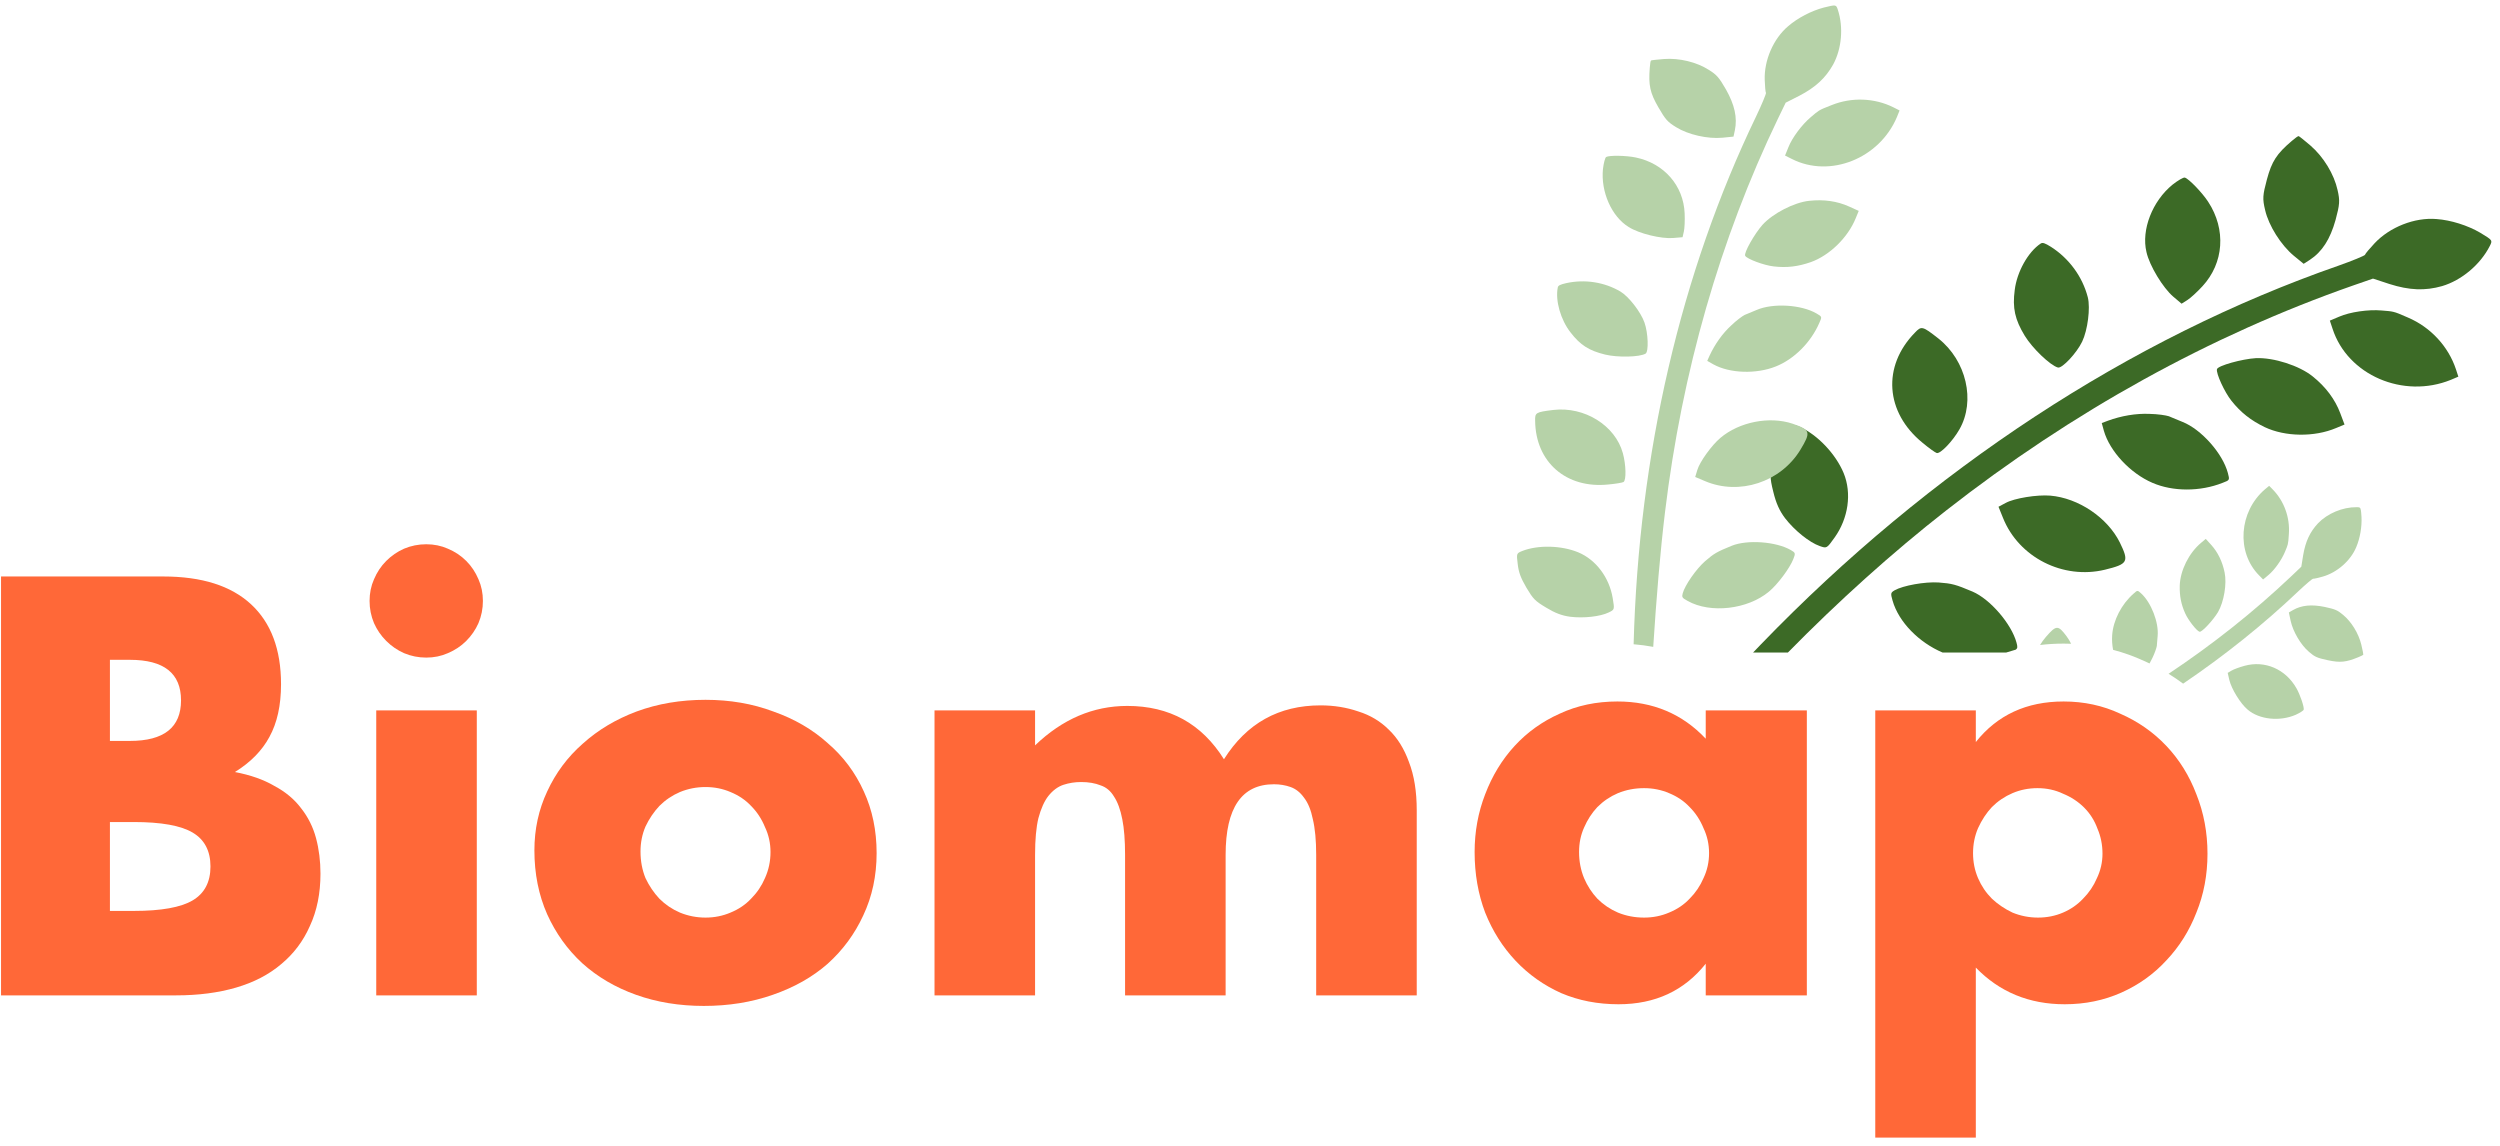 <svg width="216" height="99" viewBox="0 0 216 99" fill="none" xmlns="http://www.w3.org/2000/svg">
<path d="M195.858 15.516C196.282 13.936 196.704 13.289 198.017 12.173C198.291 11.935 198.552 11.746 198.606 11.761C198.659 11.775 199.117 12.139 199.614 12.566C200.749 13.544 201.666 15.051 201.967 16.427C202.179 17.348 202.151 17.668 201.792 19.006C201.329 20.662 200.635 21.754 199.568 22.453L199.036 22.794L198.189 22.1C197.077 21.18 196.016 19.497 195.707 18.153C195.471 17.174 195.496 16.87 195.858 15.516Z" fill="#3C6A26"/>
<path d="M205.153 21.03C206.469 19.62 208.63 18.765 210.52 18.926C211.758 19.016 213.205 19.473 214.297 20.111C215.366 20.76 215.366 20.76 215.121 21.247C214.306 22.86 212.679 24.221 210.995 24.72C209.525 25.138 208.162 25.084 206.452 24.539L205.027 24.071L203.34 24.655C190.947 28.988 179.063 35.564 168.144 44.109C163.481 47.756 158.857 51.92 154.477 56.376H151.469C151.696 56.138 151.924 55.901 152.152 55.665C166.743 40.555 184.034 29.226 202.034 22.958C203.26 22.526 204.294 22.095 204.333 22.019C204.359 21.922 204.725 21.485 205.153 21.03Z" fill="#3C6A26"/>
<path d="M174.153 56.133C174.335 56.007 174.32 55.878 174.229 55.534C173.801 53.917 171.949 51.762 170.42 51.111C168.959 50.495 168.656 50.413 167.493 50.326C166.307 50.25 164.418 50.591 163.695 51.002C163.354 51.204 163.337 51.268 163.516 51.886C164.044 53.755 165.818 55.522 167.833 56.376H173.343C173.61 56.288 173.88 56.207 174.153 56.133Z" fill="#3C6A26"/>
<path d="M187.704 15.957C185.966 17.374 184.993 19.86 185.455 21.78C185.714 22.956 186.883 24.875 187.771 25.632L188.489 26.239L188.972 25.936C189.246 25.768 189.83 25.233 190.289 24.734C192.147 22.727 192.35 19.827 190.789 17.44C190.275 16.646 189.107 15.434 188.768 15.344C188.643 15.31 188.164 15.596 187.704 15.957Z" fill="#3C6A26"/>
<path d="M202.098 27.363C203.03 26.956 204.622 26.726 205.763 26.825L205.835 26.831C206.291 26.867 206.541 26.887 206.782 26.944C207.073 27.012 207.352 27.133 207.967 27.402L208.048 27.437C210.005 28.272 211.533 29.926 212.191 31.898L212.401 32.542L211.753 32.818C207.652 34.483 202.83 32.413 201.532 28.403L201.299 27.702L202.098 27.363Z" fill="#3C6A26"/>
<path d="M176.315 21.042C175.221 21.768 174.26 23.497 174.073 25.054C173.863 26.621 174.094 27.616 174.93 28.997C175.593 30.091 177.147 31.578 177.807 31.755C178.164 31.851 179.422 30.512 179.899 29.517C180.376 28.522 180.619 26.617 180.388 25.692C179.928 23.91 178.78 22.341 177.213 21.334C176.689 21.004 176.479 20.93 176.315 21.042Z" fill="#3C6A26"/>
<path d="M191.546 31.895C191.628 31.589 193.734 31.013 194.9 30.945C196.432 30.872 198.669 31.592 199.816 32.522C200.95 33.43 201.752 34.509 202.198 35.699L202.567 36.679L201.835 36.984C199.958 37.777 197.442 37.742 195.676 36.906C194.473 36.324 193.603 35.642 192.802 34.633C192.199 33.884 191.451 32.249 191.546 31.895Z" fill="#3C6A26"/>
<path d="M165.451 28.738C162.608 31.638 162.877 35.632 166.114 38.261C166.661 38.719 167.208 39.107 167.333 39.141C167.654 39.227 168.718 38.113 169.297 37.093C170.702 34.636 169.893 31.155 167.477 29.246C166.101 28.169 166.012 28.145 165.451 28.738Z" fill="#3C6A26"/>
<path d="M182.125 36.35C183.27 35.931 184.555 35.705 185.727 35.76C186.413 35.771 187.148 35.882 187.394 35.965C187.473 35.997 187.581 36.043 187.705 36.096C187.961 36.204 188.285 36.342 188.565 36.451C190.191 37.094 192.043 39.18 192.489 40.872C192.569 41.174 192.609 41.327 192.555 41.433C192.5 41.541 192.346 41.599 192.033 41.717C190.085 42.49 187.733 42.482 185.968 41.715C184.046 40.89 182.28 38.983 181.776 37.224L181.592 36.552L182.125 36.35Z" fill="#3C6A26"/>
<path d="M154.271 37.472C153.751 38.127 153.519 38.635 153.23 39.715C152.907 40.993 152.9 41.233 153.213 42.492C153.448 43.471 153.748 44.138 154.243 44.789C155.053 45.836 156.344 46.873 157.22 47.176C157.832 47.392 157.832 47.392 158.505 46.45C159.698 44.782 160.01 42.62 159.291 40.873C158.605 39.221 157.024 37.553 155.5 36.886C154.932 36.647 154.914 36.642 154.271 37.472Z" fill="#3C6A26"/>
<path d="M173.296 43.451C174.036 43.044 176.015 42.728 177.138 42.822C179.571 43.025 182.083 44.717 183.152 46.869C183.968 48.539 183.858 48.734 181.871 49.221C178.249 50.099 174.426 48.159 173.062 44.753L172.67 43.784L173.296 43.451Z" fill="#3C6A26"/>
<path d="M154.493 2.266C153.221 3.341 152.412 5.214 152.472 6.906C152.49 7.455 152.534 7.954 152.579 8.03C152.601 8.101 152.228 9.011 151.736 10.041C145.214 23.566 141.578 39.262 141.145 55.664C141.72 55.71 142.285 55.785 142.839 55.889C143.106 51.737 143.44 47.69 143.86 44.224C145.322 32.138 148.606 20.672 153.601 10.282L154.284 8.871L155.459 8.276C156.858 7.551 157.737 6.737 158.39 5.564C159.124 4.208 159.287 2.353 158.79 0.846C158.64 0.391 158.64 0.391 157.573 0.653C156.499 0.936 155.318 1.552 154.493 2.266Z" fill="#B6D2A8"/>
<path d="M188.622 59.068C192.209 56.637 195.544 53.967 198.579 51.083C199.211 50.486 199.785 50.003 199.842 50.003C199.908 50.017 200.28 49.934 200.683 49.819C201.925 49.468 203.096 48.444 203.58 47.271C203.906 46.506 204.078 45.505 204.033 44.66C203.996 44.126 203.982 43.933 203.882 43.863C203.826 43.823 203.742 43.822 203.61 43.821C202.4 43.811 201.091 44.362 200.278 45.211C199.579 45.958 199.193 46.785 198.993 47.97L198.834 48.961L197.969 49.786C194.726 52.86 191.177 55.678 187.364 58.215C187.796 58.481 188.216 58.765 188.622 59.068Z" fill="#B6D2A8"/>
<path d="M185.72 57.323C185.809 57.17 185.889 57.016 185.961 56.861C186.164 56.449 186.324 55.977 186.35 55.806C186.355 55.749 186.361 55.671 186.367 55.581C186.381 55.395 186.399 55.16 186.419 54.96C186.536 53.795 185.862 52.054 184.993 51.27C184.837 51.13 184.758 51.059 184.679 51.058C184.598 51.058 184.516 51.132 184.35 51.282C183.292 52.204 182.576 53.605 182.491 54.891C182.462 55.298 182.492 55.724 182.571 56.146C183.486 56.385 184.381 56.705 185.252 57.108C185.409 57.178 185.565 57.249 185.72 57.323Z" fill="#B6D2A8"/>
<path d="M178.944 55.62C178.833 55.395 178.705 55.182 178.561 54.986C177.817 53.989 177.668 53.994 176.769 55.027C176.577 55.248 176.408 55.483 176.261 55.728C176.924 55.648 177.603 55.608 178.295 55.608C178.512 55.608 178.728 55.612 178.944 55.62Z" fill="#B6D2A8"/>
<path d="M143.279 9.263C142.56 8.02 142.42 7.357 142.541 5.848C142.563 5.53 142.607 5.251 142.65 5.226C142.692 5.202 143.202 5.144 143.776 5.099C145.088 5 146.593 5.365 147.635 6.032C148.339 6.471 148.52 6.688 149.13 7.74C149.871 9.055 150.12 10.164 149.892 11.261L149.774 11.803L148.817 11.899C147.556 12.02 145.852 11.635 144.824 10.993C144.07 10.533 143.896 10.329 143.279 9.263Z" fill="#B6D2A8"/>
<path d="M195.977 49.695C196.505 49.265 197.13 48.388 197.421 47.679L197.44 47.634C197.558 47.352 197.623 47.197 197.663 47.036C197.712 46.842 197.725 46.639 197.754 46.191L197.758 46.132C197.861 44.711 197.346 43.295 196.373 42.298L196.055 41.976L195.692 42.277C193.444 44.206 193.197 47.71 195.185 49.712L195.531 50.066L195.977 49.695Z" fill="#B6D2A8"/>
<path d="M201.113 57.04C202.183 57.273 202.697 57.22 203.764 56.781C203.99 56.691 204.182 56.593 204.19 56.557C204.198 56.521 204.121 56.137 204.02 55.71C203.786 54.735 203.171 53.727 202.444 53.126C201.961 52.717 201.762 52.636 200.856 52.439C199.729 52.207 198.866 52.285 198.123 52.706L197.757 52.918L197.91 53.635C198.116 54.578 198.793 55.725 199.497 56.322C200.008 56.762 200.196 56.841 201.113 57.04Z" fill="#B6D2A8"/>
<path d="M198.35 61.757C196.974 62.357 195.196 62.173 194.195 61.31C193.575 60.795 192.792 59.511 192.614 58.75L192.473 58.137L192.801 57.943C192.985 57.831 193.482 57.648 193.92 57.528C195.684 57.037 197.472 57.806 198.414 59.467C198.729 60.016 199.091 61.083 199.041 61.312C199.023 61.397 198.706 61.594 198.35 61.757Z" fill="#B6D2A8"/>
<path d="M190.045 54.584C190.252 54.629 191.241 53.552 191.639 52.879C192.152 51.99 192.409 50.438 192.208 49.47C192.015 48.517 191.619 47.709 191.048 47.078L190.578 46.559L190.172 46.901C189.125 47.775 188.374 49.282 188.33 50.59C188.307 51.484 188.446 52.21 188.801 52.996C189.062 53.585 189.805 54.531 190.045 54.584Z" fill="#B6D2A8"/>
<path d="M140.72 19.615C139.24 18.711 138.298 16.564 138.495 14.605C138.557 14.095 138.676 13.62 138.774 13.563C139.041 13.409 140.518 13.434 141.331 13.607C143.783 14.118 145.459 16.043 145.554 18.443C145.58 19.038 145.55 19.732 145.484 20.007L145.373 20.495L144.55 20.564C143.53 20.647 141.611 20.183 140.72 19.615Z" fill="#B6D2A8"/>
<path d="M156.452 10.122C155.683 10.77 154.838 11.902 154.513 12.734L154.228 13.44L154.809 13.731C158.107 15.412 162.384 13.698 163.893 10.116L164.123 9.543L163.593 9.274C161.959 8.459 159.983 8.383 158.25 9.082L158.178 9.11C157.629 9.326 157.381 9.424 157.158 9.562C156.973 9.677 156.806 9.82 156.501 10.081L156.452 10.122Z" fill="#B6D2A8"/>
<path d="M135.694 28.72C134.843 27.638 134.364 25.968 134.592 24.838C134.624 24.667 134.8 24.582 135.33 24.461C136.928 24.112 138.616 24.371 140.008 25.191C140.727 25.621 141.76 26.953 142.082 27.867C142.405 28.781 142.457 30.393 142.176 30.556C141.656 30.857 139.768 30.899 138.677 30.634C137.3 30.296 136.539 29.823 135.694 28.72Z" fill="#B6D2A8"/>
<path d="M152.275 19.429C151.594 20.196 150.645 21.862 150.785 22.103C150.946 22.382 152.426 22.931 153.266 23.021C154.39 23.149 155.353 23.032 156.461 22.645C158.076 22.066 159.658 20.523 160.33 18.865L160.595 18.221L159.757 17.842C158.74 17.381 157.572 17.21 156.304 17.352C155.015 17.489 153.179 18.432 152.275 19.429Z" fill="#B6D2A8"/>
<path d="M138.966 41.859C135.324 42.24 132.675 39.93 132.636 36.364C132.616 35.648 132.686 35.607 134.209 35.42C136.894 35.102 139.559 36.759 140.215 39.156C140.489 40.149 140.522 41.501 140.269 41.647C140.171 41.704 139.59 41.803 138.966 41.859Z" fill="#B6D2A8"/>
<path d="M149.578 28.118C148.817 28.812 148.16 29.75 147.71 30.722L147.505 31.179L148.036 31.481C149.443 32.259 151.723 32.344 153.429 31.662C155 31.04 156.464 29.584 157.192 27.893C157.43 27.366 157.43 27.366 156.949 27.085C155.621 26.313 153.176 26.171 151.768 26.782C151.526 26.888 151.239 27.005 151.013 27.096L151.012 27.097C150.903 27.141 150.808 27.18 150.739 27.209C150.535 27.31 150.01 27.698 149.578 28.118Z" fill="#B6D2A8"/>
<path d="M131.878 50.769C131.386 49.919 131.215 49.46 131.13 48.73C131.013 47.816 131.027 47.808 131.527 47.603C132.888 47.07 134.905 47.121 136.358 47.72C137.889 48.357 139.04 49.892 139.336 51.667C139.504 52.671 139.504 52.671 138.99 52.917C138.259 53.273 136.813 53.432 135.66 53.287C134.948 53.191 134.348 52.963 133.594 52.502C132.617 51.916 132.472 51.763 131.878 50.769Z" fill="#B6D2A8"/>
<path d="M148.639 37.836C147.884 38.476 146.853 39.902 146.646 40.615L146.466 41.21L147.311 41.568C150.274 42.832 153.851 41.659 155.552 38.864C156.482 37.327 156.429 37.138 154.885 36.609C152.884 35.938 150.274 36.45 148.639 37.836Z" fill="#B6D2A8"/>
<path d="M145.385 51.265C145.577 50.561 146.538 49.176 147.32 48.486C148.096 47.817 148.335 47.679 149.624 47.153C150.977 46.607 153.465 46.792 154.736 47.53C155.131 47.758 155.139 47.805 154.942 48.308C154.631 49.097 153.585 50.498 152.837 51.117C150.991 52.659 147.789 53.023 145.823 51.926C145.328 51.654 145.299 51.603 145.385 51.265Z" fill="#B6D2A8"/>
<path d="M9.497 78.704H11.561C13.929 78.704 15.625 78.4 16.649 77.792C17.673 77.184 18.185 76.208 18.185 74.864C18.185 73.52 17.673 72.544 16.649 71.936C15.625 71.328 13.929 71.024 11.561 71.024H9.497V78.704ZM9.497 64.016H11.225C14.169 64.016 15.641 62.848 15.641 60.512C15.641 58.176 14.169 57.008 11.225 57.008H9.497V64.016ZM0.089 49.808H14.105C17.433 49.808 19.961 50.608 21.689 52.208C23.417 53.808 24.281 56.112 24.281 59.12C24.281 60.944 23.945 62.464 23.273 63.68C22.633 64.864 21.641 65.872 20.297 66.704C21.641 66.96 22.777 67.36 23.705 67.904C24.665 68.416 25.433 69.056 26.009 69.824C26.617 70.592 27.049 71.456 27.305 72.416C27.561 73.376 27.689 74.4 27.689 75.488C27.689 77.184 27.385 78.688 26.777 80C26.201 81.312 25.369 82.416 24.281 83.312C23.225 84.208 21.929 84.88 20.393 85.328C18.857 85.776 17.129 86 15.209 86H0.089V49.808Z" fill="#FF6230" fill-opacity="0.96"/>
<path d="M41.195 61.376V86H32.507V61.376H41.195ZM31.931 51.92C31.931 51.248 32.059 50.624 32.315 50.048C32.571 49.44 32.923 48.912 33.371 48.464C33.819 48.016 34.331 47.664 34.907 47.408C35.515 47.152 36.155 47.024 36.827 47.024C37.499 47.024 38.123 47.152 38.699 47.408C39.307 47.664 39.835 48.016 40.283 48.464C40.731 48.912 41.083 49.44 41.339 50.048C41.595 50.624 41.723 51.248 41.723 51.92C41.723 52.592 41.595 53.232 41.339 53.84C41.083 54.416 40.731 54.928 40.283 55.376C39.835 55.824 39.307 56.176 38.699 56.432C38.123 56.688 37.499 56.816 36.827 56.816C36.155 56.816 35.515 56.688 34.907 56.432C34.331 56.176 33.819 55.824 33.371 55.376C32.923 54.928 32.571 54.416 32.315 53.84C32.059 53.232 31.931 52.592 31.931 51.92Z" fill="#FF6230" fill-opacity="0.96"/>
<path d="M55.34 73.568C55.34 74.4 55.484 75.168 55.772 75.872C56.092 76.544 56.492 77.136 56.972 77.648C57.484 78.16 58.076 78.56 58.748 78.848C59.452 79.136 60.188 79.28 60.956 79.28C61.724 79.28 62.444 79.136 63.116 78.848C63.82 78.56 64.412 78.16 64.892 77.648C65.404 77.136 65.804 76.544 66.092 75.872C66.412 75.168 66.572 74.416 66.572 73.616C66.572 72.848 66.412 72.128 66.092 71.456C65.804 70.752 65.404 70.144 64.892 69.632C64.412 69.12 63.82 68.72 63.116 68.432C62.444 68.144 61.724 68 60.956 68C60.188 68 59.452 68.144 58.748 68.432C58.076 68.72 57.484 69.12 56.972 69.632C56.492 70.144 56.092 70.736 55.772 71.408C55.484 72.08 55.34 72.8 55.34 73.568ZM46.172 73.472C46.172 71.648 46.54 69.952 47.276 68.384C48.012 66.784 49.036 65.408 50.348 64.256C51.66 63.072 53.212 62.144 55.004 61.472C56.828 60.8 58.812 60.464 60.956 60.464C63.068 60.464 65.02 60.8 66.812 61.472C68.636 62.112 70.204 63.024 71.516 64.208C72.86 65.36 73.9 66.752 74.636 68.384C75.372 69.984 75.74 71.76 75.74 73.712C75.74 75.664 75.356 77.456 74.588 79.088C73.852 80.688 72.828 82.08 71.516 83.264C70.204 84.416 68.62 85.312 66.764 85.952C64.94 86.592 62.956 86.912 60.812 86.912C58.7 86.912 56.748 86.592 54.956 85.952C53.164 85.312 51.612 84.4 50.3 83.216C49.02 82.032 48.012 80.624 47.276 78.992C46.54 77.328 46.172 75.488 46.172 73.472Z" fill="#FF6230" fill-opacity="0.96"/>
<path d="M80.742 61.376H89.43V64.4C91.798 62.128 94.454 60.992 97.398 60.992C101.046 60.992 103.83 62.528 105.75 65.6C107.702 62.496 110.486 60.944 114.102 60.944C115.254 60.944 116.342 61.12 117.366 61.472C118.39 61.792 119.27 62.32 120.006 63.056C120.742 63.76 121.318 64.688 121.734 65.84C122.182 66.992 122.406 68.384 122.406 70.016V86H113.718V73.856C113.718 72.608 113.622 71.584 113.43 70.784C113.27 69.984 113.014 69.36 112.662 68.912C112.342 68.464 111.958 68.16 111.51 68C111.062 67.84 110.582 67.76 110.07 67.76C107.286 67.76 105.894 69.792 105.894 73.856V86H97.206V73.856C97.206 72.608 97.126 71.584 96.966 70.784C96.806 69.952 96.566 69.296 96.246 68.816C95.958 68.336 95.574 68.016 95.094 67.856C94.614 67.664 94.054 67.568 93.414 67.568C92.87 67.568 92.358 67.648 91.878 67.808C91.398 67.968 90.966 68.288 90.582 68.768C90.23 69.216 89.942 69.856 89.718 70.688C89.526 71.488 89.43 72.544 89.43 73.856V86H80.742V61.376Z" fill="#FF6230" fill-opacity="0.96"/>
<path d="M136.431 73.616C136.431 74.416 136.575 75.168 136.863 75.872C137.151 76.544 137.535 77.136 138.015 77.648C138.527 78.16 139.119 78.56 139.791 78.848C140.495 79.136 141.247 79.28 142.047 79.28C142.815 79.28 143.535 79.136 144.207 78.848C144.911 78.56 145.503 78.16 145.983 77.648C146.495 77.136 146.895 76.544 147.183 75.872C147.503 75.2 147.663 74.48 147.663 73.712C147.663 72.944 147.503 72.224 147.183 71.552C146.895 70.848 146.495 70.24 145.983 69.728C145.503 69.216 144.911 68.816 144.207 68.528C143.535 68.24 142.815 68.096 142.047 68.096C141.247 68.096 140.495 68.24 139.791 68.528C139.119 68.816 138.527 69.216 138.015 69.728C137.535 70.24 137.151 70.832 136.863 71.504C136.575 72.144 136.431 72.848 136.431 73.616ZM147.375 61.376H156.111V86H147.375V83.264C145.519 85.6 143.007 86.768 139.839 86.768C138.047 86.768 136.399 86.448 134.895 85.808C133.391 85.136 132.079 84.208 130.959 83.024C129.839 81.84 128.959 80.448 128.319 78.848C127.711 77.248 127.407 75.504 127.407 73.616C127.407 71.856 127.711 70.192 128.319 68.624C128.927 67.024 129.775 65.632 130.863 64.448C131.951 63.264 133.247 62.336 134.751 61.664C136.255 60.96 137.919 60.608 139.743 60.608C142.815 60.608 145.359 61.68 147.375 63.824V61.376Z" fill="#FF6230" fill-opacity="0.96"/>
<path d="M181.655 73.76C181.655 72.992 181.511 72.272 181.223 71.6C180.967 70.896 180.583 70.288 180.071 69.776C179.559 69.264 178.951 68.864 178.247 68.576C177.575 68.256 176.839 68.096 176.039 68.096C175.271 68.096 174.551 68.24 173.879 68.528C173.207 68.816 172.615 69.216 172.103 69.728C171.623 70.24 171.223 70.848 170.903 71.552C170.615 72.224 170.471 72.944 170.471 73.712C170.471 74.48 170.615 75.2 170.903 75.872C171.191 76.544 171.591 77.136 172.103 77.648C172.615 78.128 173.207 78.528 173.879 78.848C174.583 79.136 175.319 79.28 176.087 79.28C176.855 79.28 177.575 79.136 178.247 78.848C178.919 78.56 179.495 78.16 179.975 77.648C180.487 77.136 180.887 76.544 181.175 75.872C181.495 75.2 181.655 74.496 181.655 73.76ZM170.711 98.288H162.023V61.376H170.711V64.112C172.567 61.776 175.095 60.608 178.295 60.608C180.055 60.608 181.687 60.96 183.191 61.664C184.727 62.336 186.055 63.264 187.175 64.448C188.295 65.632 189.159 67.024 189.767 68.624C190.407 70.224 190.727 71.936 190.727 73.76C190.727 75.584 190.407 77.28 189.767 78.848C189.159 80.416 188.295 81.792 187.175 82.976C186.087 84.16 184.791 85.088 183.287 85.76C181.783 86.432 180.151 86.768 178.391 86.768C175.319 86.768 172.759 85.712 170.711 83.6V98.288Z" fill="#FF6230" fill-opacity="0.96"/>
</svg>
